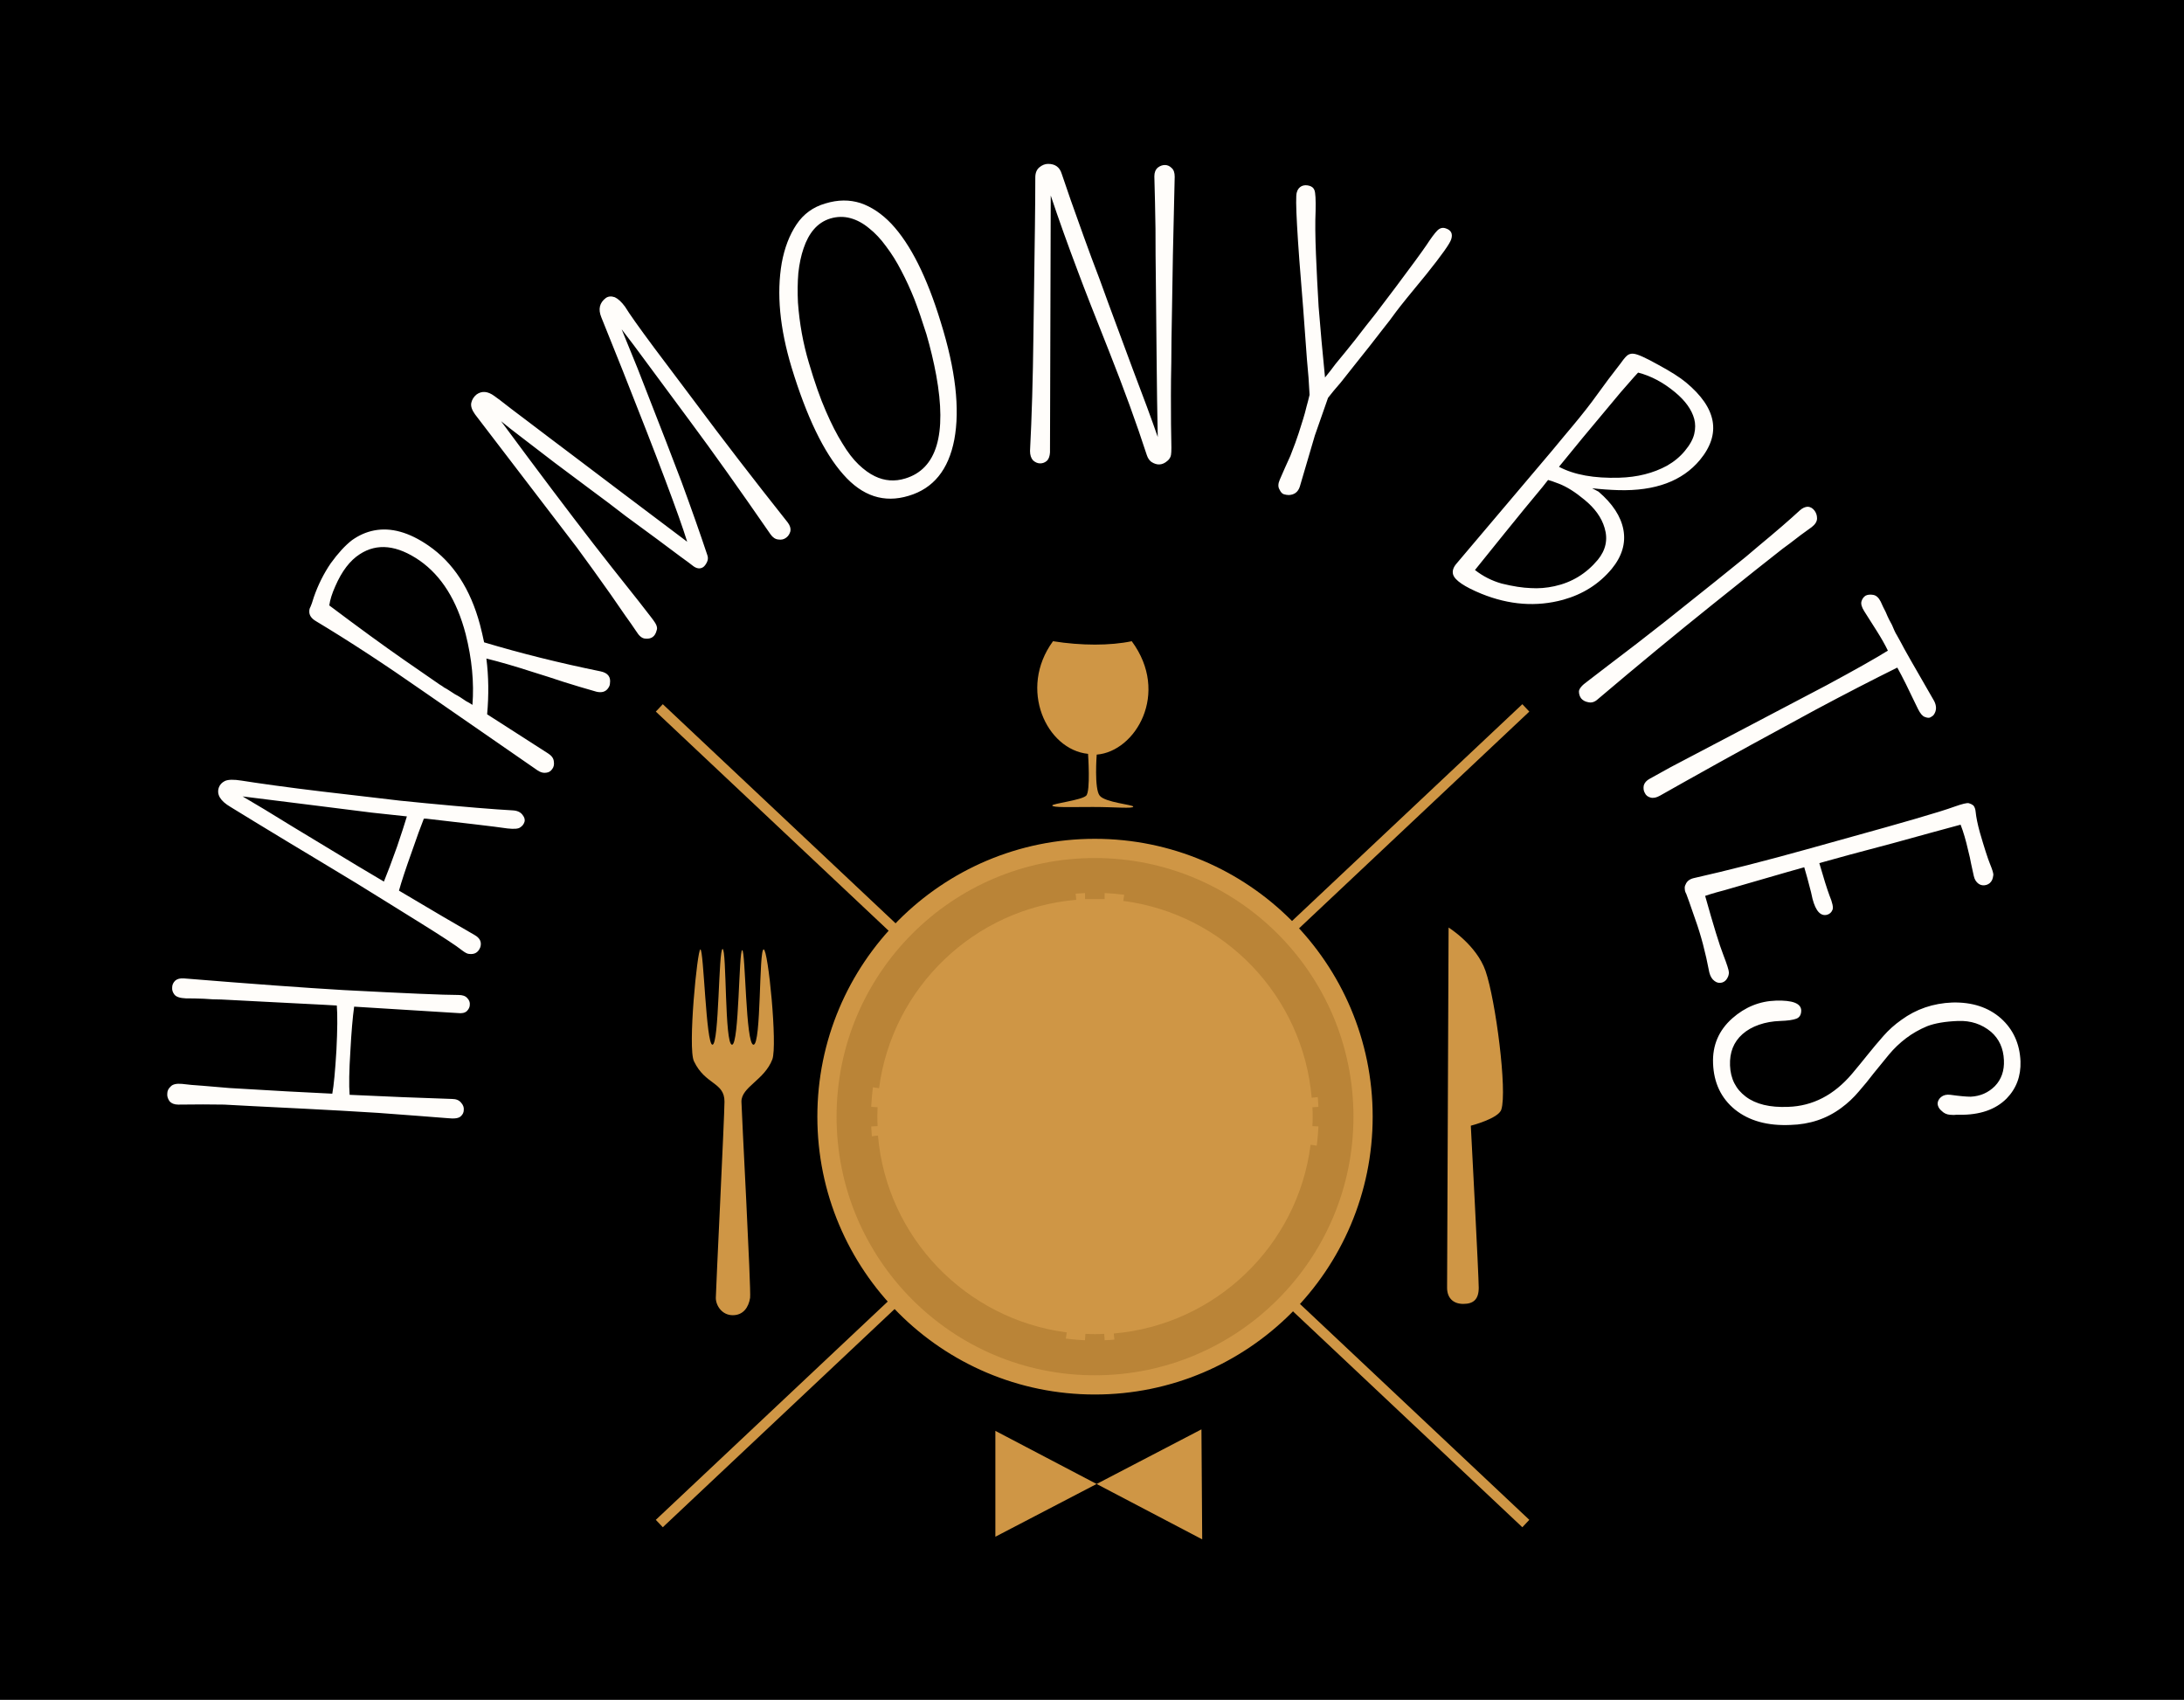<svg xmlns="http://www.w3.org/2000/svg" version="1.1" xmlns:xlink="http://www.w3.org/1999/xlink" xmlns:svgjs="http://svgjs.dev/svgjs" viewBox="0 0 5.797 4.512"><g transform="matrix(1,0,0,1,2.9,4.274)"><rect width="5.797" height="5.797" x="-2.9" y="-4.916" fill="#000000"></rect><g transform="matrix(1,0,0,1,0,0)"><path d=" M -2.197 -1.615 L -2.274 -1.619 Q -2.292 -1.62 -2.313 -1.621 Q -2.335 -1.621 -2.359 -1.623 Q -2.384 -1.624 -2.407 -1.624 Q -2.43 -1.625 -2.437 -1.634 Q -2.444 -1.643 -2.443 -1.653 Q -2.443 -1.663 -2.435 -1.671 Q -2.427 -1.678 -2.412 -1.677 Q -2.142 -1.655 -1.988 -1.646 Q -1.741 -1.633 -1.683 -1.633 Q -1.667 -1.633 -1.66 -1.625 Q -1.652 -1.617 -1.653 -1.607 Q -1.653 -1.598 -1.661 -1.59 Q -1.669 -1.583 -1.685 -1.585 Q -1.845 -1.595 -1.96 -1.602 Q -1.966 -1.559 -1.97 -1.484 Q -1.975 -1.406 -1.972 -1.368 Q -1.825 -1.361 -1.7 -1.357 Q -1.684 -1.357 -1.676 -1.347 Q -1.668 -1.338 -1.669 -1.328 Q -1.669 -1.318 -1.677 -1.311 Q -1.685 -1.303 -1.712 -1.306 Q -1.739 -1.308 -1.789 -1.312 Q -1.839 -1.316 -1.896 -1.32 Q -1.991 -1.326 -2.09 -1.331 Q -2.19 -1.336 -2.23 -1.338 Q -2.271 -1.34 -2.305 -1.342 Q -2.357 -1.343 -2.427 -1.342 Q -2.442 -1.342 -2.45 -1.351 Q -2.457 -1.361 -2.456 -1.371 Q -2.456 -1.382 -2.447 -1.39 Q -2.439 -1.399 -2.417 -1.397 Q -2.394 -1.394 -2.362 -1.392 Q -2.33 -1.389 -2.291 -1.386 Q -2.252 -1.384 -2.205 -1.381 Q -2.161 -1.378 -2.018 -1.371 Q -2.012 -1.403 -2.007 -1.487 Q -2.003 -1.568 -2.006 -1.605 Q -2.024 -1.606 -2.041 -1.607 L -2.197 -1.615 M -2.319 -2.184 Q -2.315 -2.195 -2.303 -2.201 Q -2.29 -2.207 -2.259 -2.202 Q -2.228 -2.197 -2.17 -2.189 Q -2.112 -2.181 -2.045 -2.173 Q -1.979 -2.165 -1.908 -2.157 Q -1.837 -2.148 -1.77 -2.142 Q -1.613 -2.127 -1.539 -2.123 Q -1.521 -2.122 -1.513 -2.111 Q -1.505 -2.101 -1.508 -2.092 Q -1.511 -2.083 -1.519 -2.078 Q -1.526 -2.072 -1.553 -2.075 Q -1.58 -2.079 -1.64 -2.086 Q -1.7 -2.093 -1.769 -2.101 Q -1.772 -2.101 -1.775 -2.101 Q -1.787 -2.071 -1.807 -2.013 Q -1.831 -1.946 -1.841 -1.91 Q -1.838 -1.908 -1.836 -1.907 Q -1.71 -1.832 -1.64 -1.792 Q -1.619 -1.78 -1.625 -1.76 Q -1.633 -1.739 -1.655 -1.742 Q -1.661 -1.742 -1.673 -1.751 Q -1.684 -1.76 -1.713 -1.779 Q -1.742 -1.798 -1.779 -1.821 Q -1.817 -1.845 -1.861 -1.872 Q -1.906 -1.9 -1.953 -1.929 Q -2.001 -1.958 -2.049 -1.987 Q -2.097 -2.016 -2.142 -2.043 Q -2.187 -2.07 -2.226 -2.094 Q -2.265 -2.118 -2.288 -2.132 Q -2.329 -2.156 -2.319 -2.184 M -1.881 -1.934 Q -1.867 -1.968 -1.846 -2.027 Q -1.829 -2.077 -1.82 -2.107 Q -1.865 -2.112 -1.913 -2.117 Q -1.987 -2.126 -2.056 -2.135 Q -2.17 -2.149 -2.256 -2.16 Q -2.206 -2.131 -2.122 -2.079 Q -2.009 -2.011 -1.95 -1.975 Q -1.915 -1.954 -1.881 -1.934 M -1.607 -2.378 Q -1.514 -2.318 -1.445 -2.274 Q -1.431 -2.265 -1.43 -2.253 Q -1.428 -2.241 -1.434 -2.233 Q -1.44 -2.224 -1.45 -2.223 Q -1.461 -2.221 -1.473 -2.229 L -1.775 -2.438 Q -1.931 -2.547 -2.061 -2.625 Q -2.08 -2.636 -2.079 -2.652 Q -2.079 -2.658 -2.076 -2.663 Q -2.073 -2.669 -2.067 -2.689 Q -2.05 -2.738 -2.022 -2.779 Q -1.993 -2.819 -1.966 -2.84 Q -1.938 -2.86 -1.907 -2.866 Q -1.84 -2.879 -1.763 -2.826 Q -1.664 -2.758 -1.626 -2.616 Q -1.62 -2.593 -1.615 -2.569 Q -1.468 -2.525 -1.306 -2.492 Q -1.277 -2.486 -1.281 -2.46 Q -1.281 -2.454 -1.286 -2.447 Q -1.296 -2.433 -1.317 -2.438 Q -1.363 -2.451 -1.404 -2.464 Q -1.446 -2.478 -1.485 -2.49 Q -1.556 -2.513 -1.609 -2.526 Q -1.6 -2.455 -1.607 -2.378 M -1.646 -2.403 Q -1.639 -2.492 -1.664 -2.591 Q -1.699 -2.725 -1.786 -2.786 Q -1.876 -2.848 -1.945 -2.803 Q -1.984 -2.778 -2.01 -2.718 Q -2.023 -2.689 -2.026 -2.667 Q -1.909 -2.579 -1.827 -2.522 Q -1.74 -2.462 -1.733 -2.457 Q -1.726 -2.453 -1.721 -2.449 Q -1.715 -2.446 -1.709 -2.442 Q -1.703 -2.438 -1.692 -2.431 Q -1.68 -2.425 -1.663 -2.413 Q -1.655 -2.409 -1.646 -2.403 M -1.163 -3.35 L -1.057 -3.209 Q -0.947 -3.061 -0.809 -2.887 Q -0.8 -2.875 -0.802 -2.864 Q -0.805 -2.853 -0.813 -2.847 Q -0.822 -2.84 -0.834 -2.842 Q -0.846 -2.843 -0.855 -2.856 Q -0.98 -3.037 -1.067 -3.154 L -1.218 -3.358 Q -1.235 -3.38 -1.25 -3.4 Q -1.234 -3.36 -1.208 -3.297 Q -1.153 -3.156 -1.132 -3.102 Q -1.111 -3.048 -1.091 -2.995 Q -1.051 -2.886 -1.023 -2.802 Q -1.019 -2.792 -1.023 -2.783 Q -1.027 -2.774 -1.033 -2.769 Q -1.046 -2.76 -1.062 -2.773 Q -1.068 -2.778 -1.093 -2.796 Q -1.118 -2.815 -1.156 -2.843 Q -1.193 -2.87 -1.239 -2.904 Q -1.284 -2.939 -1.333 -2.975 Q -1.381 -3.011 -1.428 -3.046 Q -1.475 -3.082 -1.514 -3.112 Q -1.547 -3.137 -1.57 -3.156 L -1.498 -3.059 Q -1.366 -2.882 -1.276 -2.768 Q -1.186 -2.655 -1.172 -2.636 Q -1.158 -2.618 -1.157 -2.612 Q -1.155 -2.606 -1.157 -2.601 Q -1.163 -2.576 -1.188 -2.579 Q -1.2 -2.58 -1.211 -2.598 Q -1.223 -2.616 -1.241 -2.641 Q -1.259 -2.667 -1.279 -2.696 Q -1.327 -2.764 -1.369 -2.821 L -1.639 -3.174 Q -1.652 -3.192 -1.649 -3.205 Q -1.646 -3.218 -1.635 -3.227 Q -1.614 -3.242 -1.588 -3.223 Q -1.585 -3.221 -1.573 -3.212 Q -1.561 -3.203 -1.542 -3.188 Q -1.523 -3.174 -1.497 -3.154 Q -1.472 -3.135 -1.443 -3.113 Q -1.414 -3.091 -1.382 -3.067 Q -1.27 -2.982 -1.076 -2.836 Q -1.108 -2.94 -1.247 -3.29 Q -1.275 -3.36 -1.304 -3.432 Q -1.317 -3.464 -1.292 -3.483 Q -1.282 -3.49 -1.268 -3.485 Q -1.255 -3.479 -1.241 -3.46 Q -1.224 -3.432 -1.163 -3.35 M -0.488 -2.958 Q -0.586 -2.928 -0.662 -3.015 Q -0.739 -3.102 -0.799 -3.299 Q -0.846 -3.455 -0.825 -3.576 Q -0.814 -3.636 -0.786 -3.678 Q -0.758 -3.72 -0.709 -3.734 Q -0.66 -3.749 -0.616 -3.735 Q -0.572 -3.72 -0.534 -3.68 Q -0.458 -3.599 -0.403 -3.419 Q -0.344 -3.23 -0.367 -3.107 Q -0.39 -2.987 -0.488 -2.958 M -0.643 -3.695 Q -0.669 -3.702 -0.696 -3.694 Q -0.722 -3.686 -0.74 -3.665 Q -0.757 -3.645 -0.767 -3.615 Q -0.777 -3.586 -0.781 -3.549 Q -0.784 -3.512 -0.782 -3.471 Q -0.776 -3.388 -0.753 -3.311 Q -0.73 -3.233 -0.708 -3.183 Q -0.686 -3.132 -0.664 -3.097 Q -0.643 -3.062 -0.621 -3.041 Q -0.599 -3.02 -0.578 -3.01 Q -0.539 -2.991 -0.497 -3.004 Q -0.372 -3.042 -0.415 -3.278 Q -0.425 -3.332 -0.441 -3.387 Q -0.458 -3.441 -0.473 -3.48 Q -0.489 -3.52 -0.508 -3.556 Q -0.526 -3.591 -0.548 -3.62 Q -0.569 -3.649 -0.593 -3.668 Q -0.617 -3.688 -0.643 -3.695 M 0.218 -3.805 Q 0.212 -3.562 0.211 -3.461 Q 0.209 -3.36 0.209 -3.313 Q 0.208 -3.266 0.208 -3.224 Q 0.208 -3.134 0.209 -3.101 Q 0.21 -3.068 0.207 -3.062 Q 0.204 -3.055 0.199 -3.051 Q 0.179 -3.033 0.156 -3.048 Q 0.148 -3.054 0.144 -3.066 Q 0.103 -3.192 0.044 -3.341 Q -0.015 -3.489 -0.038 -3.551 Q -0.08 -3.662 -0.111 -3.755 L -0.113 -3.073 Q -0.114 -3.058 -0.121 -3.051 Q -0.129 -3.044 -0.139 -3.044 Q -0.149 -3.044 -0.158 -3.052 Q -0.166 -3.061 -0.166 -3.077 Q -0.159 -3.211 -0.157 -3.383 L -0.153 -3.672 Q -0.152 -3.748 -0.152 -3.803 Q -0.152 -3.821 -0.141 -3.83 Q -0.13 -3.839 -0.118 -3.839 Q -0.09 -3.839 -0.082 -3.813 Q -0.073 -3.787 -0.058 -3.743 Q -0.042 -3.699 -0.023 -3.645 Q -0.004 -3.592 0.019 -3.532 Q 0.041 -3.471 0.063 -3.412 Q 0.085 -3.352 0.106 -3.296 Q 0.127 -3.24 0.144 -3.195 Q 0.161 -3.149 0.172 -3.117 Q 0.173 -3.115 0.173 -3.114 Q 0.171 -3.21 0.17 -3.323 Q 0.169 -3.46 0.168 -3.528 Q 0.167 -3.597 0.167 -3.667 Q 0.166 -3.737 0.164 -3.806 Q 0.164 -3.821 0.173 -3.829 Q 0.182 -3.836 0.192 -3.836 Q 0.202 -3.836 0.21 -3.828 Q 0.218 -3.821 0.218 -3.805 M 0.59 -3.118 L 0.55 -2.982 Q 0.543 -2.961 0.521 -2.96 Q 0.515 -2.96 0.508 -2.962 Q 0.501 -2.964 0.496 -2.975 Q 0.49 -2.985 0.497 -3.001 Q 0.504 -3.017 0.511 -3.033 Q 0.518 -3.048 0.525 -3.064 Q 0.54 -3.102 0.547 -3.124 Q 0.554 -3.146 0.559 -3.162 Q 0.564 -3.178 0.568 -3.195 Q 0.572 -3.209 0.576 -3.226 Q 0.574 -3.27 0.569 -3.32 Q 0.564 -3.385 0.559 -3.456 Q 0.535 -3.742 0.542 -3.763 Q 0.545 -3.775 0.555 -3.78 Q 0.564 -3.784 0.575 -3.781 Q 0.586 -3.778 0.589 -3.769 Q 0.593 -3.759 0.592 -3.714 Q 0.59 -3.67 0.593 -3.598 Q 0.596 -3.526 0.6 -3.46 Q 0.607 -3.372 0.617 -3.272 Q 0.631 -3.289 0.645 -3.308 Q 0.67 -3.338 0.697 -3.372 Q 0.723 -3.406 0.751 -3.441 Q 0.778 -3.477 0.804 -3.511 Q 0.867 -3.595 0.886 -3.623 Q 0.905 -3.652 0.915 -3.662 Q 0.925 -3.672 0.937 -3.668 Q 0.959 -3.661 0.952 -3.639 Q 0.947 -3.622 0.886 -3.546 Q 0.824 -3.471 0.806 -3.447 Q 0.788 -3.422 0.771 -3.401 Q 0.755 -3.38 0.736 -3.356 Q 0.717 -3.332 0.697 -3.307 Q 0.677 -3.282 0.659 -3.259 Q 0.638 -3.235 0.625 -3.218 Q 0.596 -3.136 0.59 -3.118 M 1.326 -2.978 L 1.343 -2.969 Q 1.399 -2.921 1.409 -2.868 Q 1.419 -2.814 1.378 -2.764 Q 1.328 -2.704 1.249 -2.682 Q 1.143 -2.653 1.032 -2.698 Q 0.964 -2.726 0.957 -2.749 Q 0.953 -2.763 0.966 -2.778 L 1.219 -3.077 L 1.253 -3.118 Q 1.298 -3.171 1.325 -3.207 Q 1.351 -3.243 1.369 -3.267 Q 1.387 -3.29 1.402 -3.31 Q 1.416 -3.33 1.423 -3.333 Q 1.43 -3.336 1.436 -3.335 Q 1.451 -3.334 1.501 -3.306 Q 1.551 -3.279 1.575 -3.259 Q 1.698 -3.157 1.612 -3.053 Q 1.542 -2.969 1.396 -2.973 Q 1.362 -2.974 1.326 -2.978 M 1.015 -2.761 Q 1.047 -2.736 1.086 -2.725 Q 1.131 -2.714 1.163 -2.713 Q 1.194 -2.711 1.226 -2.718 Q 1.295 -2.733 1.341 -2.788 Q 1.373 -2.827 1.359 -2.873 Q 1.347 -2.914 1.305 -2.948 Q 1.269 -2.978 1.238 -2.99 Q 1.22 -2.997 1.209 -3 Q 1.202 -2.991 1.194 -2.981 Q 1.172 -2.954 1.146 -2.923 Q 1.12 -2.891 1.094 -2.859 Q 1.038 -2.79 1.015 -2.761 M 1.238 -3.035 Q 1.298 -3.003 1.398 -3.006 Q 1.47 -3.008 1.525 -3.038 Q 1.553 -3.054 1.572 -3.077 Q 1.592 -3.101 1.597 -3.122 Q 1.602 -3.143 1.597 -3.162 Q 1.587 -3.199 1.546 -3.233 Q 1.499 -3.272 1.448 -3.285 Q 1.444 -3.281 1.437 -3.273 Q 1.426 -3.26 1.402 -3.233 Q 1.356 -3.178 1.301 -3.112 L 1.238 -3.035 M 1.812 -2.802 Q 1.791 -2.786 1.645 -2.669 Q 1.499 -2.552 1.341 -2.418 Q 1.329 -2.407 1.316 -2.41 Q 1.304 -2.412 1.297 -2.42 Q 1.291 -2.428 1.291 -2.439 Q 1.292 -2.45 1.313 -2.465 Q 1.333 -2.48 1.369 -2.508 Q 1.404 -2.535 1.445 -2.566 Q 1.524 -2.627 1.592 -2.682 Q 1.66 -2.736 1.698 -2.767 Q 1.736 -2.797 1.767 -2.824 Q 1.837 -2.882 1.877 -2.919 Q 1.888 -2.929 1.899 -2.929 Q 1.909 -2.928 1.916 -2.919 Q 1.923 -2.91 1.923 -2.898 Q 1.923 -2.886 1.909 -2.875 Q 1.894 -2.864 1.88 -2.854 Q 1.866 -2.843 1.85 -2.831 Q 1.833 -2.819 1.812 -2.802 M 2.147 -2.566 Q 2.153 -2.553 2.234 -2.413 Q 2.244 -2.393 2.233 -2.377 Q 2.23 -2.373 2.224 -2.37 Q 2.219 -2.367 2.209 -2.371 Q 2.2 -2.374 2.191 -2.392 Q 2.182 -2.41 2.174 -2.427 Q 2.166 -2.444 2.159 -2.458 Q 2.146 -2.484 2.136 -2.502 Q 2.035 -2.452 1.919 -2.39 Q 1.796 -2.323 1.75 -2.298 Q 1.704 -2.273 1.663 -2.25 Q 1.557 -2.191 1.506 -2.162 Q 1.492 -2.154 1.481 -2.157 Q 1.47 -2.16 1.466 -2.169 Q 1.461 -2.177 1.463 -2.189 Q 1.466 -2.2 1.479 -2.207 L 1.535 -2.238 L 1.948 -2.455 Q 2.063 -2.517 2.111 -2.547 Q 2.1 -2.57 2.081 -2.6 Q 2.058 -2.636 2.048 -2.652 Q 2.038 -2.668 2.041 -2.678 Q 2.044 -2.688 2.052 -2.693 Q 2.06 -2.697 2.072 -2.695 Q 2.084 -2.693 2.092 -2.677 Q 2.099 -2.661 2.105 -2.65 Q 2.11 -2.638 2.114 -2.63 Q 2.119 -2.621 2.122 -2.615 Q 2.125 -2.608 2.128 -2.601 Q 2.131 -2.594 2.136 -2.586 L 2.147 -2.566 M 1.843 -1.959 L 1.677 -1.911 Q 1.654 -1.905 1.638 -1.9 Q 1.631 -1.898 1.626 -1.896 Q 1.659 -1.778 1.674 -1.74 Q 1.689 -1.701 1.689 -1.693 Q 1.689 -1.686 1.686 -1.68 Q 1.681 -1.669 1.671 -1.666 Q 1.66 -1.663 1.651 -1.67 Q 1.641 -1.677 1.637 -1.693 Q 1.622 -1.772 1.6 -1.833 Q 1.579 -1.894 1.576 -1.901 Q 1.572 -1.908 1.572 -1.914 Q 1.571 -1.921 1.574 -1.926 Q 1.579 -1.939 1.595 -1.943 Q 1.732 -1.974 1.897 -2.02 Q 2.062 -2.066 2.105 -2.078 Q 2.147 -2.09 2.182 -2.1 Q 2.258 -2.122 2.288 -2.133 Q 2.319 -2.144 2.326 -2.142 Q 2.333 -2.14 2.338 -2.136 Q 2.343 -2.13 2.344 -2.119 Q 2.346 -2.098 2.355 -2.065 Q 2.373 -2.003 2.382 -1.981 Q 2.391 -1.959 2.391 -1.952 Q 2.39 -1.944 2.388 -1.939 Q 2.383 -1.928 2.372 -1.925 Q 2.361 -1.922 2.352 -1.928 Q 2.342 -1.935 2.339 -1.949 Q 2.336 -1.964 2.332 -1.981 Q 2.329 -1.998 2.324 -2.017 Q 2.315 -2.057 2.304 -2.085 Q 2.263 -2.074 2.223 -2.063 Q 2.175 -2.05 2.125 -2.036 Q 1.992 -2.001 1.929 -1.983 Q 1.946 -1.924 1.956 -1.897 Q 1.968 -1.868 1.964 -1.859 Q 1.96 -1.849 1.95 -1.846 Q 1.924 -1.839 1.911 -1.888 Q 1.909 -1.898 1.907 -1.906 L 1.897 -1.944 L 1.889 -1.972 L 1.843 -1.959 M 1.881 -1.592 Q 1.881 -1.575 1.868 -1.57 Q 1.855 -1.565 1.825 -1.564 Q 1.795 -1.563 1.769 -1.554 Q 1.743 -1.545 1.725 -1.529 Q 1.69 -1.498 1.692 -1.446 Q 1.694 -1.393 1.734 -1.363 Q 1.774 -1.333 1.846 -1.336 Q 1.944 -1.339 2.016 -1.424 Q 2.037 -1.449 2.057 -1.474 Q 2.077 -1.499 2.099 -1.524 Q 2.12 -1.548 2.147 -1.567 Q 2.206 -1.61 2.282 -1.613 Q 2.361 -1.615 2.411 -1.571 Q 2.46 -1.527 2.463 -1.457 Q 2.465 -1.398 2.426 -1.358 Q 2.382 -1.314 2.301 -1.315 Q 2.297 -1.315 2.292 -1.315 Q 2.288 -1.314 2.276 -1.315 Q 2.263 -1.316 2.254 -1.325 Q 2.244 -1.333 2.243 -1.344 Q 2.243 -1.354 2.252 -1.362 Q 2.262 -1.37 2.277 -1.368 Q 2.313 -1.363 2.331 -1.363 Q 2.35 -1.364 2.366 -1.371 Q 2.382 -1.378 2.395 -1.391 Q 2.421 -1.418 2.419 -1.46 Q 2.417 -1.507 2.385 -1.535 Q 2.348 -1.566 2.297 -1.564 Q 2.246 -1.562 2.215 -1.55 Q 2.184 -1.537 2.159 -1.518 Q 2.134 -1.499 2.114 -1.475 Q 2.094 -1.451 2.074 -1.426 Q 2.055 -1.401 2.034 -1.377 Q 2.013 -1.352 1.987 -1.333 Q 1.929 -1.29 1.852 -1.288 Q 1.761 -1.284 1.705 -1.329 Q 1.65 -1.374 1.647 -1.451 Q 1.644 -1.523 1.698 -1.571 Q 1.749 -1.616 1.814 -1.618 Q 1.88 -1.62 1.881 -1.592" fill="#fffdfa" fill-rule="nonzero"></path></g><g transform="matrix(1,0,0,1,0,0)"><g clip-path="url(#SvgjsClipPath1003)"><g clip-path="url(#be8c584a9-c938-4be7-b68e-a9336cce6939e2f9d8f9-63e1-4a11-bb13-c94f13782f26)"><path d=" M -1.15 -2.395 L 1.15 -0.23" fill="none" transform="matrix(1,0,0,1,0,0)" fill-rule="nonzero" stroke-dashoffset="0" stroke-dasharray="14.777,14.777" stroke-miterlimit="10" stroke-linejoin="miter" stroke-linecap="butt" stroke-width="0.027" stroke="#cf9645"></path></g><g clip-path="url(#be8c584a9-c938-4be7-b68e-a9336cce6939e2f9d8f9-63e1-4a11-bb13-c94f13782f26)"><path d=" M 1.15 -2.395 L -1.15 -0.23" fill="none" transform="matrix(1,0,0,1,0,0)" fill-rule="nonzero" stroke-dashoffset="0" stroke-dasharray="14.777,14.777" stroke-miterlimit="10" stroke-linejoin="miter" stroke-linecap="butt" stroke-width="0.027" stroke="#cf9645"></path></g><g clip-path="url(#be8c584a9-c938-4be7-b68e-a9336cce6939e2f9d8f9-63e1-4a11-bb13-c94f13782f26)"><path d=" M 0.718 -1.31 C 0.718 -0.917 0.399 -0.598 0.006 -0.598 C -0.387 -0.598 -0.705 -0.917 -0.705 -1.31 C -0.705 -1.703 -0.387 -2.022 0.006 -2.022 C 0.399 -2.022 0.718 -1.703 0.718 -1.31" fill="#ba8437" transform="matrix(1,0,0,1,0,0)" fill-rule="nonzero"></path></g><g clip-path="url(#be8c584a9-c938-4be7-b68e-a9336cce6939e2f9d8f9-63e1-4a11-bb13-c94f13782f26)"><path d=" M 0.718 -1.31 C 0.718 -0.917 0.399 -0.598 0.006 -0.598 C -0.387 -0.598 -0.705 -0.917 -0.705 -1.31 C -0.705 -1.703 -0.387 -2.022 0.006 -2.022 C 0.399 -2.022 0.718 -1.703 0.718 -1.31 Z" fill="none" transform="matrix(1,0,0,1,0,0)" fill-rule="nonzero" stroke-dasharray="none" stroke-miterlimit="10" stroke-linejoin="miter" stroke-linecap="butt" stroke-width="0.051" stroke="#cf9645"></path></g><g clip-path="url(#be8c584a9-c938-4be7-b68e-a9336cce6939e2f9d8f9-63e1-4a11-bb13-c94f13782f26)"><path d=" M 0.6 -1.31 C 0.6 -0.982 0.334 -0.716 0.006 -0.716 C -0.322 -0.716 -0.588 -0.982 -0.588 -1.31 C -0.588 -1.638 -0.322 -1.904 0.006 -1.904 C 0.334 -1.904 0.6 -1.638 0.6 -1.31" fill="#cf9645" transform="matrix(1,0,0,1,0,0)" fill-rule="nonzero"></path></g><g clip-path="url(#be8c584a9-c938-4be7-b68e-a9336cce6939e2f9d8f9-63e1-4a11-bb13-c94f13782f26)"><path d=" M 0.595 -1.233 C 0.56 -0.958 0.336 -0.742 0.058 -0.718" fill="none" transform="matrix(1,0,0,1,0,0)" fill-rule="nonzero" stroke-dashoffset="0" stroke-dasharray="9.46,9.46" stroke-miterlimit="10" stroke-linejoin="miter" stroke-linecap="butt" stroke-width="0.033" stroke="#ba8437"></path></g><g clip-path="url(#be8c584a9-c938-4be7-b68e-a9336cce6939e2f9d8f9-63e1-4a11-bb13-c94f13782f26)"><path d=" M -0.071 -0.721 C -0.346 -0.757 -0.562 -0.98 -0.586 -1.258" fill="none" transform="matrix(1,0,0,1,0,0)" fill-rule="nonzero" stroke-dashoffset="0" stroke-dasharray="9.46,9.46" stroke-miterlimit="10" stroke-linejoin="miter" stroke-linecap="butt" stroke-width="0.033" stroke="#ba8437"></path></g><g clip-path="url(#be8c584a9-c938-4be7-b68e-a9336cce6939e2f9d8f9-63e1-4a11-bb13-c94f13782f26)"><path d=" M -0.583 -1.388 C -0.547 -1.662 -0.324 -1.878 -0.045 -1.902" fill="none" transform="matrix(1,0,0,1,0,0)" fill-rule="nonzero" stroke-dashoffset="0" stroke-dasharray="9.46,9.46" stroke-miterlimit="10" stroke-linejoin="miter" stroke-linecap="butt" stroke-width="0.033" stroke="#ba8437"></path></g><g clip-path="url(#be8c584a9-c938-4be7-b68e-a9336cce6939e2f9d8f9-63e1-4a11-bb13-c94f13782f26)"><path d=" M 0.084 -1.899 C 0.359 -1.863 0.574 -1.64 0.598 -1.362" fill="none" transform="matrix(1,0,0,1,0,0)" fill-rule="nonzero" stroke-dashoffset="0" stroke-dasharray="9.46,9.46" stroke-miterlimit="10" stroke-linejoin="miter" stroke-linecap="butt" stroke-width="0.033" stroke="#ba8437"></path></g><g clip-path="url(#be8c584a9-c938-4be7-b68e-a9336cce6939e2f9d8f9-63e1-4a11-bb13-c94f13782f26)"><path d=" M 0.032 -0.717 C 0.015 -0.716 -0.002 -0.716 -0.02 -0.717 M -0.587 -1.284 C -0.588 -1.302 -0.588 -1.319 -0.587 -1.336 M -0.02 -1.904 C -0.002 -1.904 0.015 -1.904 0.032 -1.904 M 0.6 -1.336 C 0.601 -1.319 0.601 -1.302 0.6 -1.284" fill="none" transform="matrix(1,0,0,1,0,0)" fill-rule="nonzero" stroke-dasharray="none" stroke-miterlimit="10" stroke-linejoin="miter" stroke-linecap="butt" stroke-width="0.033" stroke="#ba8437"></path></g><g clip-path="url(#be8c584a9-c938-4be7-b68e-a9336cce6939e2f9d8f9-63e1-4a11-bb13-c94f13782f26)"><path d=" M 1.043 -1.697 C 1.019 -1.766 0.945 -1.812 0.945 -1.812 C 0.945 -1.812 0.941 -0.876 0.941 -0.856 C 0.941 -0.829 0.957 -0.813 0.984 -0.813 C 1.011 -0.813 1.025 -0.825 1.025 -0.856 C 1.025 -0.888 1.004 -1.286 1.004 -1.286 C 1.004 -1.286 1.078 -1.305 1.085 -1.329 C 1.101 -1.378 1.07 -1.619 1.043 -1.697" fill="#cf9645" transform="matrix(1,0,0,1,0,0)" fill-rule="nonzero"></path></g><g clip-path="url(#be8c584a9-c938-4be7-b68e-a9336cce6939e2f9d8f9-63e1-4a11-bb13-c94f13782f26)"><path d=" M -0.9 -1.501 C -0.921 -1.501 -0.921 -1.752 -0.93 -1.752 C -0.939 -1.752 -0.938 -1.501 -0.957 -1.501 C -0.977 -1.501 -0.971 -1.755 -0.982 -1.755 C -0.993 -1.755 -0.991 -1.501 -1.009 -1.501 C -1.026 -1.501 -1.032 -1.754 -1.041 -1.754 C -1.049 -1.754 -1.075 -1.492 -1.058 -1.457 C -1.028 -1.394 -0.977 -1.402 -0.977 -1.35 C -0.977 -1.312 -1 -0.848 -1 -0.829 C -1 -0.809 -0.984 -0.783 -0.955 -0.783 C -0.927 -0.783 -0.913 -0.804 -0.909 -0.829 C -0.906 -0.85 -0.932 -1.33 -0.932 -1.35 C -0.932 -1.389 -0.871 -1.407 -0.85 -1.462 C -0.836 -1.499 -0.861 -1.754 -0.873 -1.754 C -0.886 -1.754 -0.879 -1.501 -0.9 -1.501" fill="#cf9645" transform="matrix(1,0,0,1,0,0)" fill-rule="nonzero"></path></g><g clip-path="url(#be8c584a9-c938-4be7-b68e-a9336cce6939e2f9d8f9-63e1-4a11-bb13-c94f13782f26)"><path d=" M -0.258 -0.476 L -0.258 -0.195 L 0.289 -0.48 L 0.291 -0.188 Z" fill="#cf9645" transform="matrix(1,0,0,1,0,0)" fill-rule="nonzero"></path></g><g clip-path="url(#be8c584a9-c938-4be7-b68e-a9336cce6939e2f9d8f9-63e1-4a11-bb13-c94f13782f26)"><path d=" M 0.019 -2.162 C 0.004 -2.18 0.011 -2.271 0.011 -2.271 C 0.114 -2.279 0.206 -2.434 0.104 -2.572 C 0.047 -2.56 -0.03 -2.56 -0.105 -2.572 C -0.198 -2.445 -0.122 -2.284 -0.012 -2.273 C -0.012 -2.273 -0.005 -2.173 -0.017 -2.162 C -0.029 -2.15 -0.107 -2.141 -0.107 -2.136 C -0.107 -2.13 -0.059 -2.132 0.001 -2.132 C 0.06 -2.132 0.108 -2.127 0.108 -2.133 C 0.108 -2.138 0.033 -2.144 0.019 -2.162" fill="#cf9645" transform="matrix(1,0,0,1,0,0)" fill-rule="nonzero"></path></g></g></g></g><defs><clipPath id="SvgjsClipPath1003"><path d=" M -1.16 -2.572 h 2.319 v 2.384 h -2.319 Z"></path></clipPath><clipPath id="be8c584a9-c938-4be7-b68e-a9336cce6939e2f9d8f9-63e1-4a11-bb13-c94f13782f26"><path d=" M -1.165 -2.577 L 1.165 -2.577 L 1.165 -0.182 L -1.165 -0.182 Z"></path></clipPath></defs></svg>